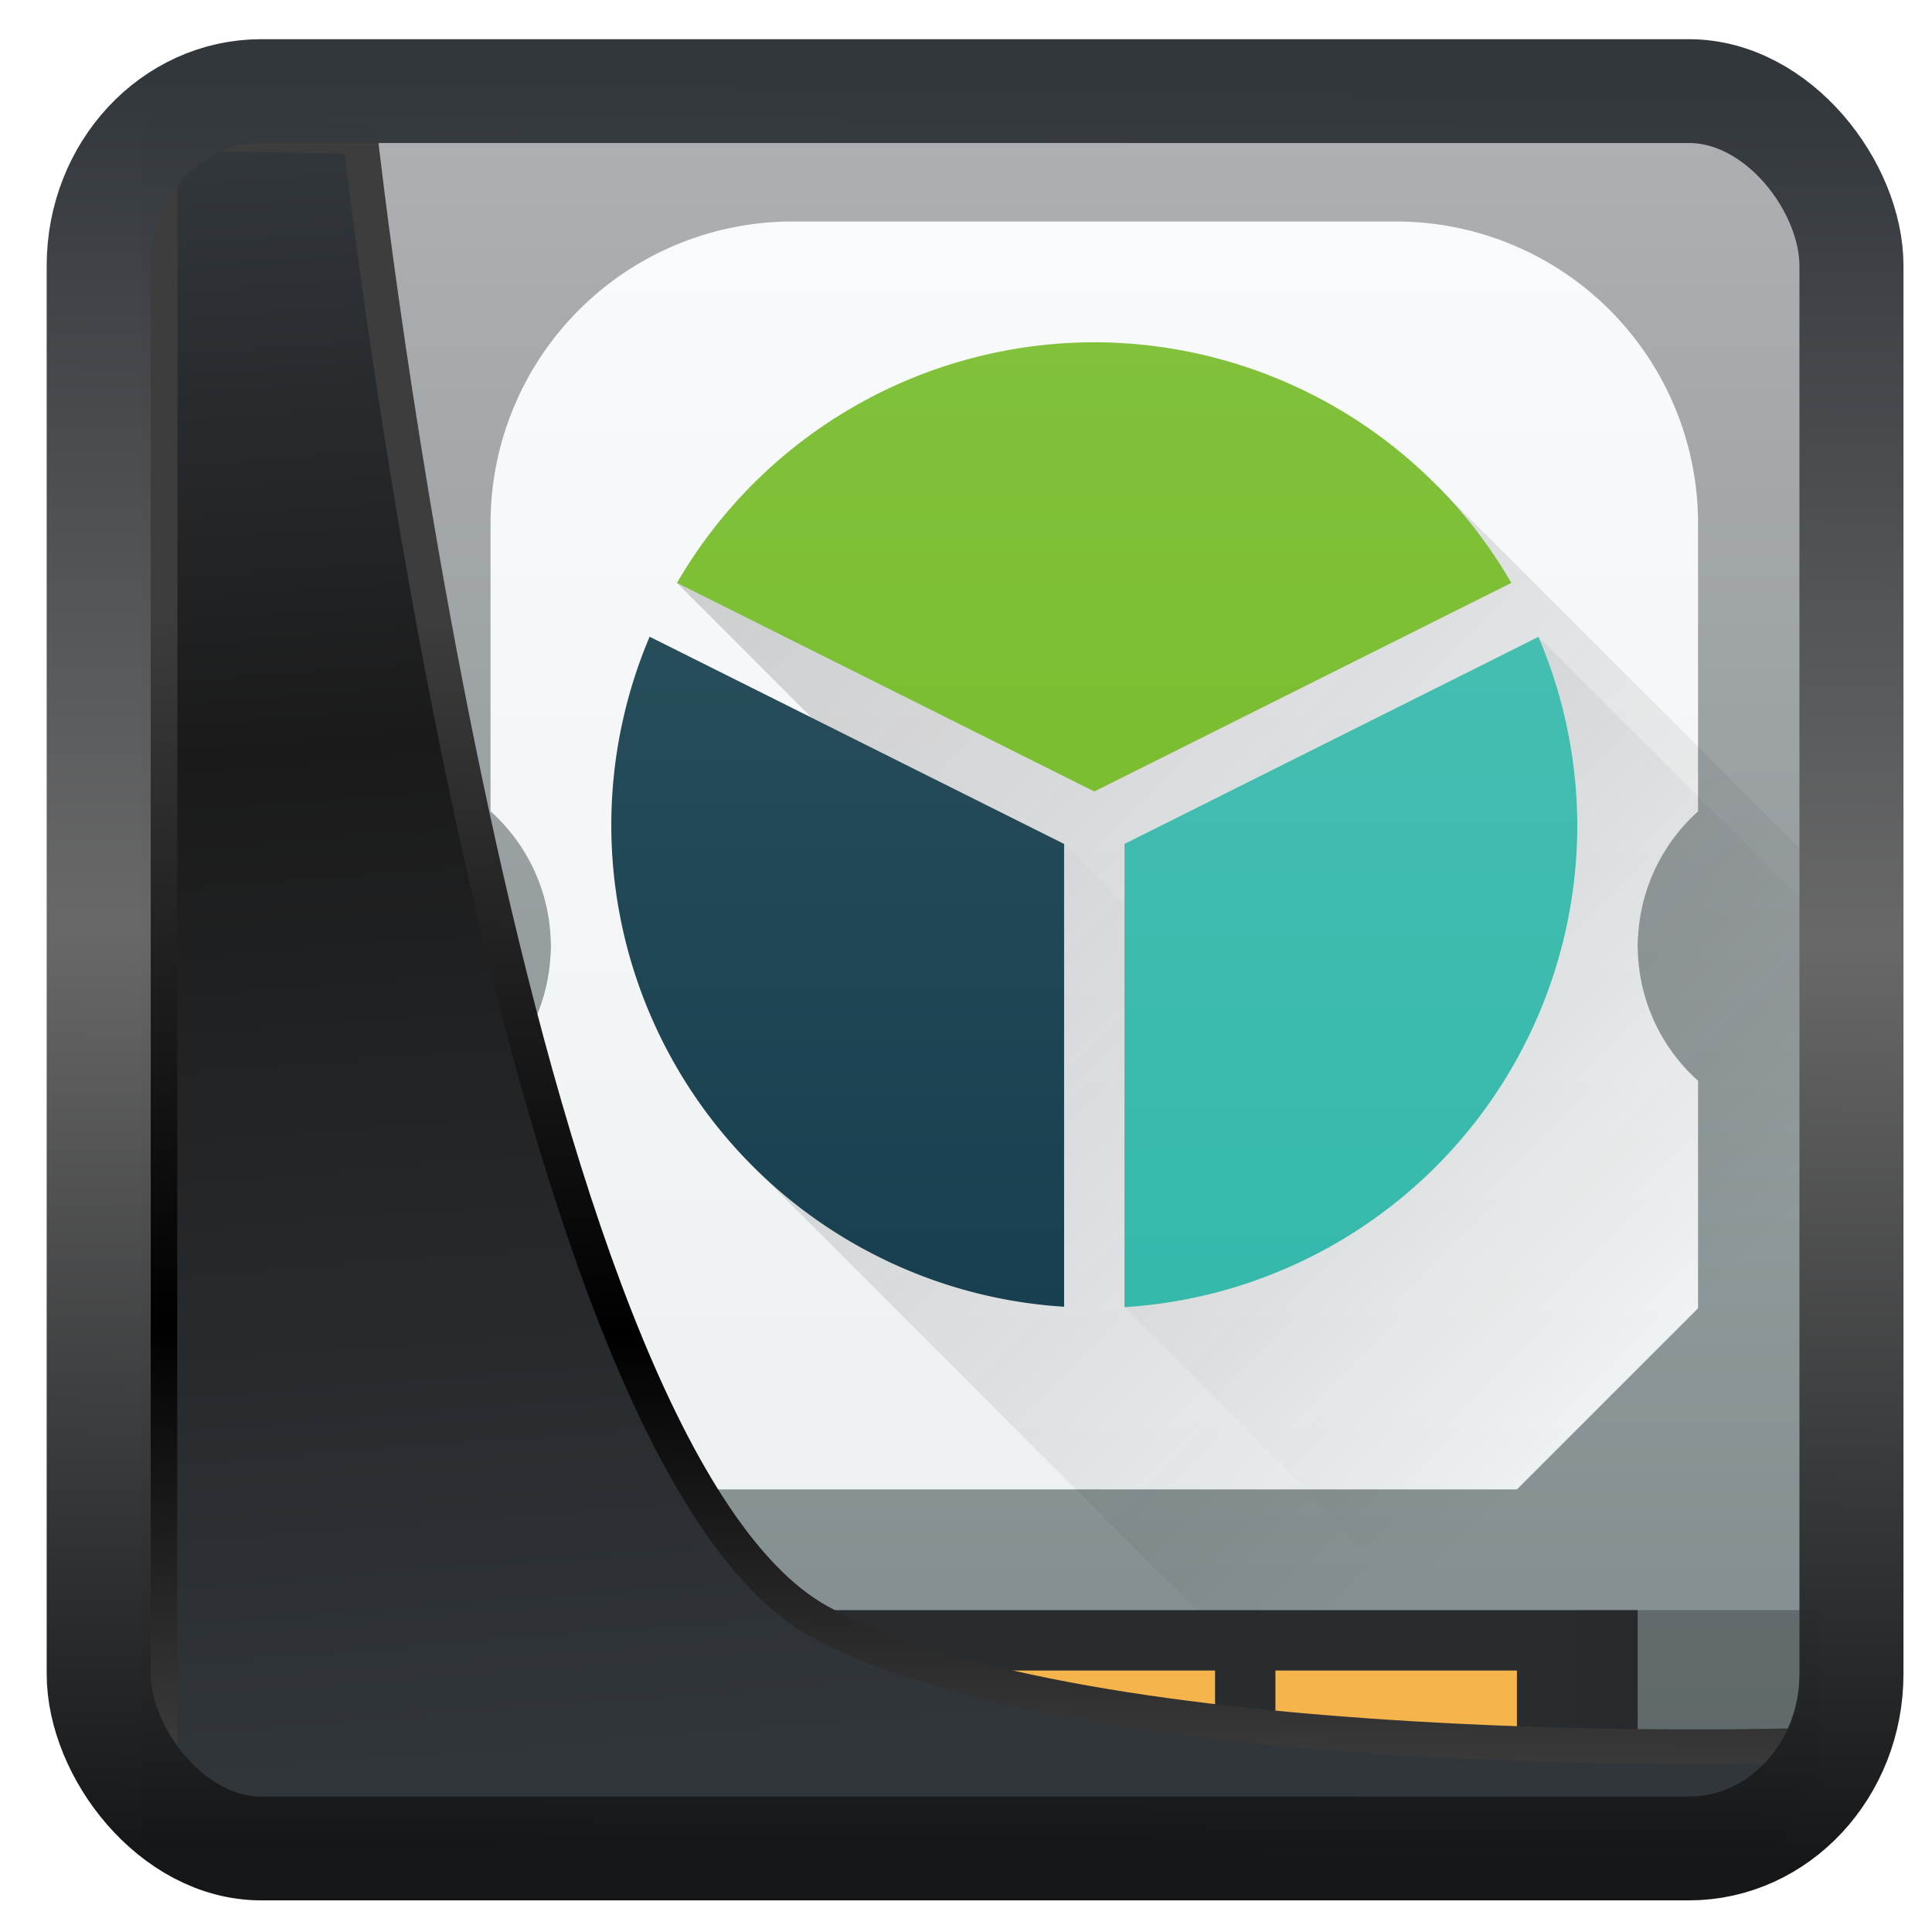 <?xml version="1.0" encoding="UTF-8" standalone="no"?>
<!-- Created with Inkscape (http://www.inkscape.org/) -->

<svg
   width="32"
   height="32"
   version="1.1"
   viewBox="0 0 32 32"
   id="svg22"
   sodipodi:docname="yast-disk.svg"
   inkscape:version="1.1.2 (0a00cf5339, 2022-02-04)"
   xmlns:inkscape="http://www.inkscape.org/namespaces/inkscape"
   xmlns:sodipodi="http://sodipodi.sourceforge.net/DTD/sodipodi-0.dtd"
   xmlns:xlink="http://www.w3.org/1999/xlink"
   xmlns="http://www.w3.org/2000/svg"
   xmlns:svg="http://www.w3.org/2000/svg">
  <sodipodi:namedview
     id="namedview24"
     pagecolor="#ffffff"
     bordercolor="#666666"
     borderopacity="1.0"
     inkscape:showpageshadow="2"
     inkscape:pageopacity="0.0"
     inkscape:pagecheckerboard="0"
     inkscape:deskcolor="#d1d1d1"
     showgrid="false"
     inkscape:zoom="25.62"
     inkscape:cx="16.939891"
     inkscape:cy="14.871194"
     inkscape:window-width="1920"
     inkscape:window-height="996"
     inkscape:window-x="0"
     inkscape:window-y="0"
     inkscape:window-maximized="1"
     inkscape:current-layer="svg22"
     inkscape:pageshadow="2" />
  <defs
     id="defs12">
    <linearGradient
       id="linearGradient1005-3-3"
       x1="5.253"
       x2="9.382"
       y1="15.383"
       y2="2.942"
       gradientTransform="matrix(1,0,0,1,1.632,-0.617)"
       gradientUnits="userSpaceOnUse">
      <stop
         stop-color="#fa8200"
         offset="0"
         id="stop2" />
      <stop
         stop-color="#ff9600"
         offset=".37"
         id="stop4" />
      <stop
         stop-color="#ffb400"
         offset="1"
         id="stop6" />
    </linearGradient>
    <filter
       id="filter4014"
       x="-0.062"
       y="-0.058"
       width="1.125"
       height="1.115"
       color-interpolation-filters="sRGB">
      <feGaussianBlur
         stdDeviation="1.094"
         id="feGaussianBlur9" />
    </filter>
    <linearGradient
       inkscape:collect="always"
       xlink:href="#linearGradient3487"
       id="linearGradient3403"
       gradientUnits="userSpaceOnUse"
       x1="6.949"
       y1="4.555"
       x2="11.215"
       y2="59.052" />
    <linearGradient
       id="linearGradient3487">
      <stop
         style="stop-color:#32373c;stop-opacity:1"
         offset="0"
         id="stop3481" />
      <stop
         id="stop3483"
         offset="0.368"
         style="stop-color:#1a1a1a;stop-opacity:1" />
      <stop
         style="stop-color:#31363b;stop-opacity:1"
         offset="1"
         id="stop3485" />
    </linearGradient>
    <linearGradient
       inkscape:collect="always"
       xlink:href="#linearGradient20604"
       id="linearGradient20558"
       gradientUnits="userSpaceOnUse"
       x1="25.802"
       y1="20.374"
       x2="25.111"
       y2="58.913" />
    <linearGradient
       id="linearGradient20604">
      <stop
         id="stop20598"
         offset="0"
         style="stop-color:#3d3d3d;stop-opacity:1" />
      <stop
         style="stop-color:#000000;stop-opacity:1"
         offset="0.618"
         id="stop20600" />
      <stop
         id="stop20602"
         offset="1"
         style="stop-color:#3d3d3d;stop-opacity:1" />
    </linearGradient>
    <filter
       inkscape:collect="always"
       style="color-interpolation-filters:sRGB"
       id="filter20720"
       x="-0.017"
       y="-0.016"
       width="1.034"
       height="1.033">
      <feGaussianBlur
         inkscape:collect="always"
         stdDeviation="0.147"
         id="feGaussianBlur20722" />
    </filter>
    <linearGradient
       gradientTransform="translate(0.361,-0.13)"
       xlink:href="#linearGradient4555"
       id="linearGradient4557"
       x1="43.5"
       y1="64.012"
       x2="44.142"
       y2="0.306"
       gradientUnits="userSpaceOnUse" />
    <linearGradient
       id="linearGradient4555">
      <stop
         style="stop-color:#141618;stop-opacity:1"
         offset="0"
         id="stop4551" />
      <stop
         id="stop4559"
         offset="0.518"
         style="stop-color:#686868;stop-opacity:1" />
      <stop
         style="stop-color:#31363b;stop-opacity:1"
         offset="1"
         id="stop4553" />
    </linearGradient>
    <filter
       style="color-interpolation-filters:sRGB"
       id="filter4601"
       x="-0.03"
       width="1.06"
       y="-0.03"
       height="1.06">
      <feGaussianBlur
         stdDeviation="0.015"
         id="feGaussianBlur4603" />
    </filter>
    <linearGradient
       id="b"
       gradientTransform="matrix(0.587,0,0,0.538,-227.988,-270.353)"
       gradientUnits="userSpaceOnUse"
       x1="388.423"
       x2="388.423"
       y1="557.798"
       y2="505.798">
      <stop
         offset="0"
         stop-color="#7f8c8d"
         id="stop31" />
      <stop
         offset="1"
         stop-color="#afb0b3"
         id="stop33" />
    </linearGradient>
    <linearGradient
       id="c"
       x1="-421.447"
       x2="-410.447"
       xlink:href="#a"
       y1="-504.204"
       y2="-493.204" />
    <linearGradient
       id="a"
       gradientUnits="userSpaceOnUse">
      <stop
         offset="0"
         stop-color="#292c2f"
         id="stop2-1" />
      <stop
         offset="1"
         stop-opacity="0"
         id="stop4-2" />
    </linearGradient>
    <linearGradient
       id="d"
       gradientTransform="matrix(0.522,0,0,0.538,-0.696,-1.23)"
       gradientUnits="userSpaceOnUse"
       x1="1.333"
       x2="1.333"
       y1="48.714"
       y2="9.714">
      <stop
         offset="0"
         stop-color="#eef1f2"
         id="stop26" />
      <stop
         offset="1"
         stop-color="#f9fafb"
         id="stop28" />
    </linearGradient>
    <linearGradient
       id="e"
       gradientUnits="userSpaceOnUse"
       x1="16"
       x2="16"
       y1="22"
       y2="6">
      <stop
         offset="0"
         stop-color="#73ba25"
         id="stop8" />
      <stop
         offset="1"
         stop-color="#81c13b"
         id="stop10" />
    </linearGradient>
    <linearGradient
       id="f"
       gradientUnits="userSpaceOnUse"
       x1="16"
       x2="16"
       y1="22"
       y2="6">
      <stop
         offset="0"
         stop-color="#173f4f"
         id="stop13" />
      <stop
         offset="1"
         stop-color="#2f5361"
         id="stop15" />
    </linearGradient>
    <linearGradient
       id="g"
       gradientUnits="userSpaceOnUse"
       x1="16"
       x2="16"
       y1="22"
       y2="6">
      <stop
         offset="0"
         stop-color="#35b9ab"
         id="stop18" />
      <stop
         offset="1"
         stop-color="#4ac0b4"
         id="stop20" />
    </linearGradient>
    <linearGradient
       id="h"
       x1="9.088"
       x2="23.102"
       xlink:href="#a"
       y1="9.986"
       y2="24" />
    <linearGradient
       id="i"
       x1="8"
       x2="21"
       xlink:href="#a"
       y1="14"
       y2="27" />
    <linearGradient
       id="j"
       x1="16"
       x2="25"
       xlink:href="#a"
       y1="14"
       y2="23" />
  </defs>
  <g
     id="g899"
     transform="translate(2.125,-0.331)">
    <path
       d="M 4,2 H 28 V 30 H 4 Z"
       fill="url(#b)"
       id="path36"
       style="fill:url(#b)" />
    <path
       d="m 7,27 h 18 v 3 H 7 Z"
       fill="#292c2e"
       id="path38" />
    <path
       d="m 9,28 h 9 v 1 H 9 Z m 10,0 h 4 v 1 h -4 z"
       fill="#f6b44d"
       id="path40" />
    <path
       d="m 24,27 h 4 v 3 H 24 Z M 4,27 h 4 v 3 H 4 Z"
       fill="#292c2f"
       opacity="0.2"
       id="path42" />
    <path
       d="m 4,27 h 4 v 3 H 7 Z m 20,0 h 4 v 3 h -4 z"
       fill="#292c2f"
       opacity="0.2"
       id="path44" />
    <path
       d="M 24.535,5.465 28,8.928 V 30 H 14 L 6,22 Z"
       fill="url(#c)"
       opacity="0.2"
       id="path46"
       style="fill:url(#c)" />
    <path
       d="M 11,4 A 5,5 0 0 0 6,9 v 4.768 A 3,3 0 0 1 6.996,15.885 2,2 0 0 1 7,16 2,2 0 0 1 6.99,16.2 3,3 0 0 1 6.99,16.205 3,3 0 0 1 6,18.23 V 22 l 3,3 h 14 l 3,-3 V 18.232 A 3,3 0 0 1 25.004,16.115 2,2 0 0 1 25,16 2,2 0 0 1 25.01,15.795 3,3 0 0 1 26,13.77 V 9 A 5,5 0 0 0 21,4 Z"
       fill="url(#d)"
       id="path48"
       style="fill:url(#d)" />
    <path
       d="M 16,6 A 8,8 0 0 0 9.088,9.986 L 16,13.441 22.908,9.986 A 8,8 0 0 0 16,6 Z"
       fill="url(#e)"
       id="path50"
       style="fill:url(#e)" />
    <path
       d="M 8.635,10.877 A 8,8 0 0 0 8,14 a 8,8 0 0 0 7.5,7.975 v -7.666 z"
       fill="url(#f)"
       id="path52"
       style="fill:url(#f)" />
    <path
       d="m 23.357,10.879 -6.857,3.43 v 7.673 A 8,8 0 0 0 24,14 8,8 0 0 0 23.357,10.879 Z"
       fill="url(#g)"
       id="path54"
       style="fill:url(#g)" />
    <path
       d="m 21.65,8.35 0.05,0.064 a 8,8 0 0 1 1.208,1.572 L 16,13.441 9.088,9.986 l 2.234,2.235 4.178,2.088 1,1 v -1 L 23.357,10.879 28,15.52 V 14.7 Z"
       fill="url(#h)"
       opacity="0.2"
       id="path56"
       style="fill:url(#h)" />
    <path
       d="m 15.5,14.309 v 7.666 A 8,8 0 0 1 10.434,19.736 L 17.695,27 h 3.823 L 16.5,21.982 V 15.31 Z m -5.066,5.427 a 8,8 0 0 1 -0.082,-0.088 l -0.004,0.004 z"
       fill="url(#i)"
       opacity="0.2"
       id="path58"
       style="fill:url(#i)" />
    <path
       d="M 23.357,10.879 A 8,8 0 0 1 24,14 8,8 0 0 1 16.5,21.982 L 21.518,27 H 28 V 15.521 Z"
       fill="url(#j)"
       opacity="0.2"
       id="path60"
       style="fill:url(#j)" />
    <path
       d="m 4,29 h 3 v 1 H 4 Z m 21,0 h 3 v 1 h -3 z"
       fill="#292c2f"
       opacity="0.2"
       id="path62" />
  </g>
  <path
     style="display:inline;mix-blend-mode:normal;fill:url(#linearGradient3403);fill-opacity:1;stroke:url(#linearGradient20558);stroke-width:1.162;stroke-linecap:butt;stroke-linejoin:round;stroke-miterlimit:4;stroke-dasharray:none;stroke-opacity:1;filter:url(#filter20720)"
     d="M 4.704,3.981 4.691,60.802 H 58.595 l 1.022,-2.866 c 0,0 -23.875,0.766 -32.844,-4.14 C 16.258,48.042 11.401,4.098 11.401,4.098 Z"
     id="path1686"
     sodipodi:nodetypes="ccccscc"
     transform="matrix(0.495,0,0,0.495,0.324,0.232)"
     inkscape:label="folder" />
  <rect
     style="display:inline;fill:none;fill-opacity:1;stroke:url(#linearGradient4557);stroke-width:3.714;stroke-linejoin:round;stroke-miterlimit:7.8;stroke-dasharray:none;stroke-opacity:0.995;filter:url(#filter4601)"
     id="rect4539"
     width="62.567"
     height="62.867"
     x="1.032"
     y="0.596"
     ry="6.245"
     rx="5.803"
     transform="matrix(0.464,0,0,0.463,1.156,1.233)"
     inkscape:label="contour" />
</svg>
